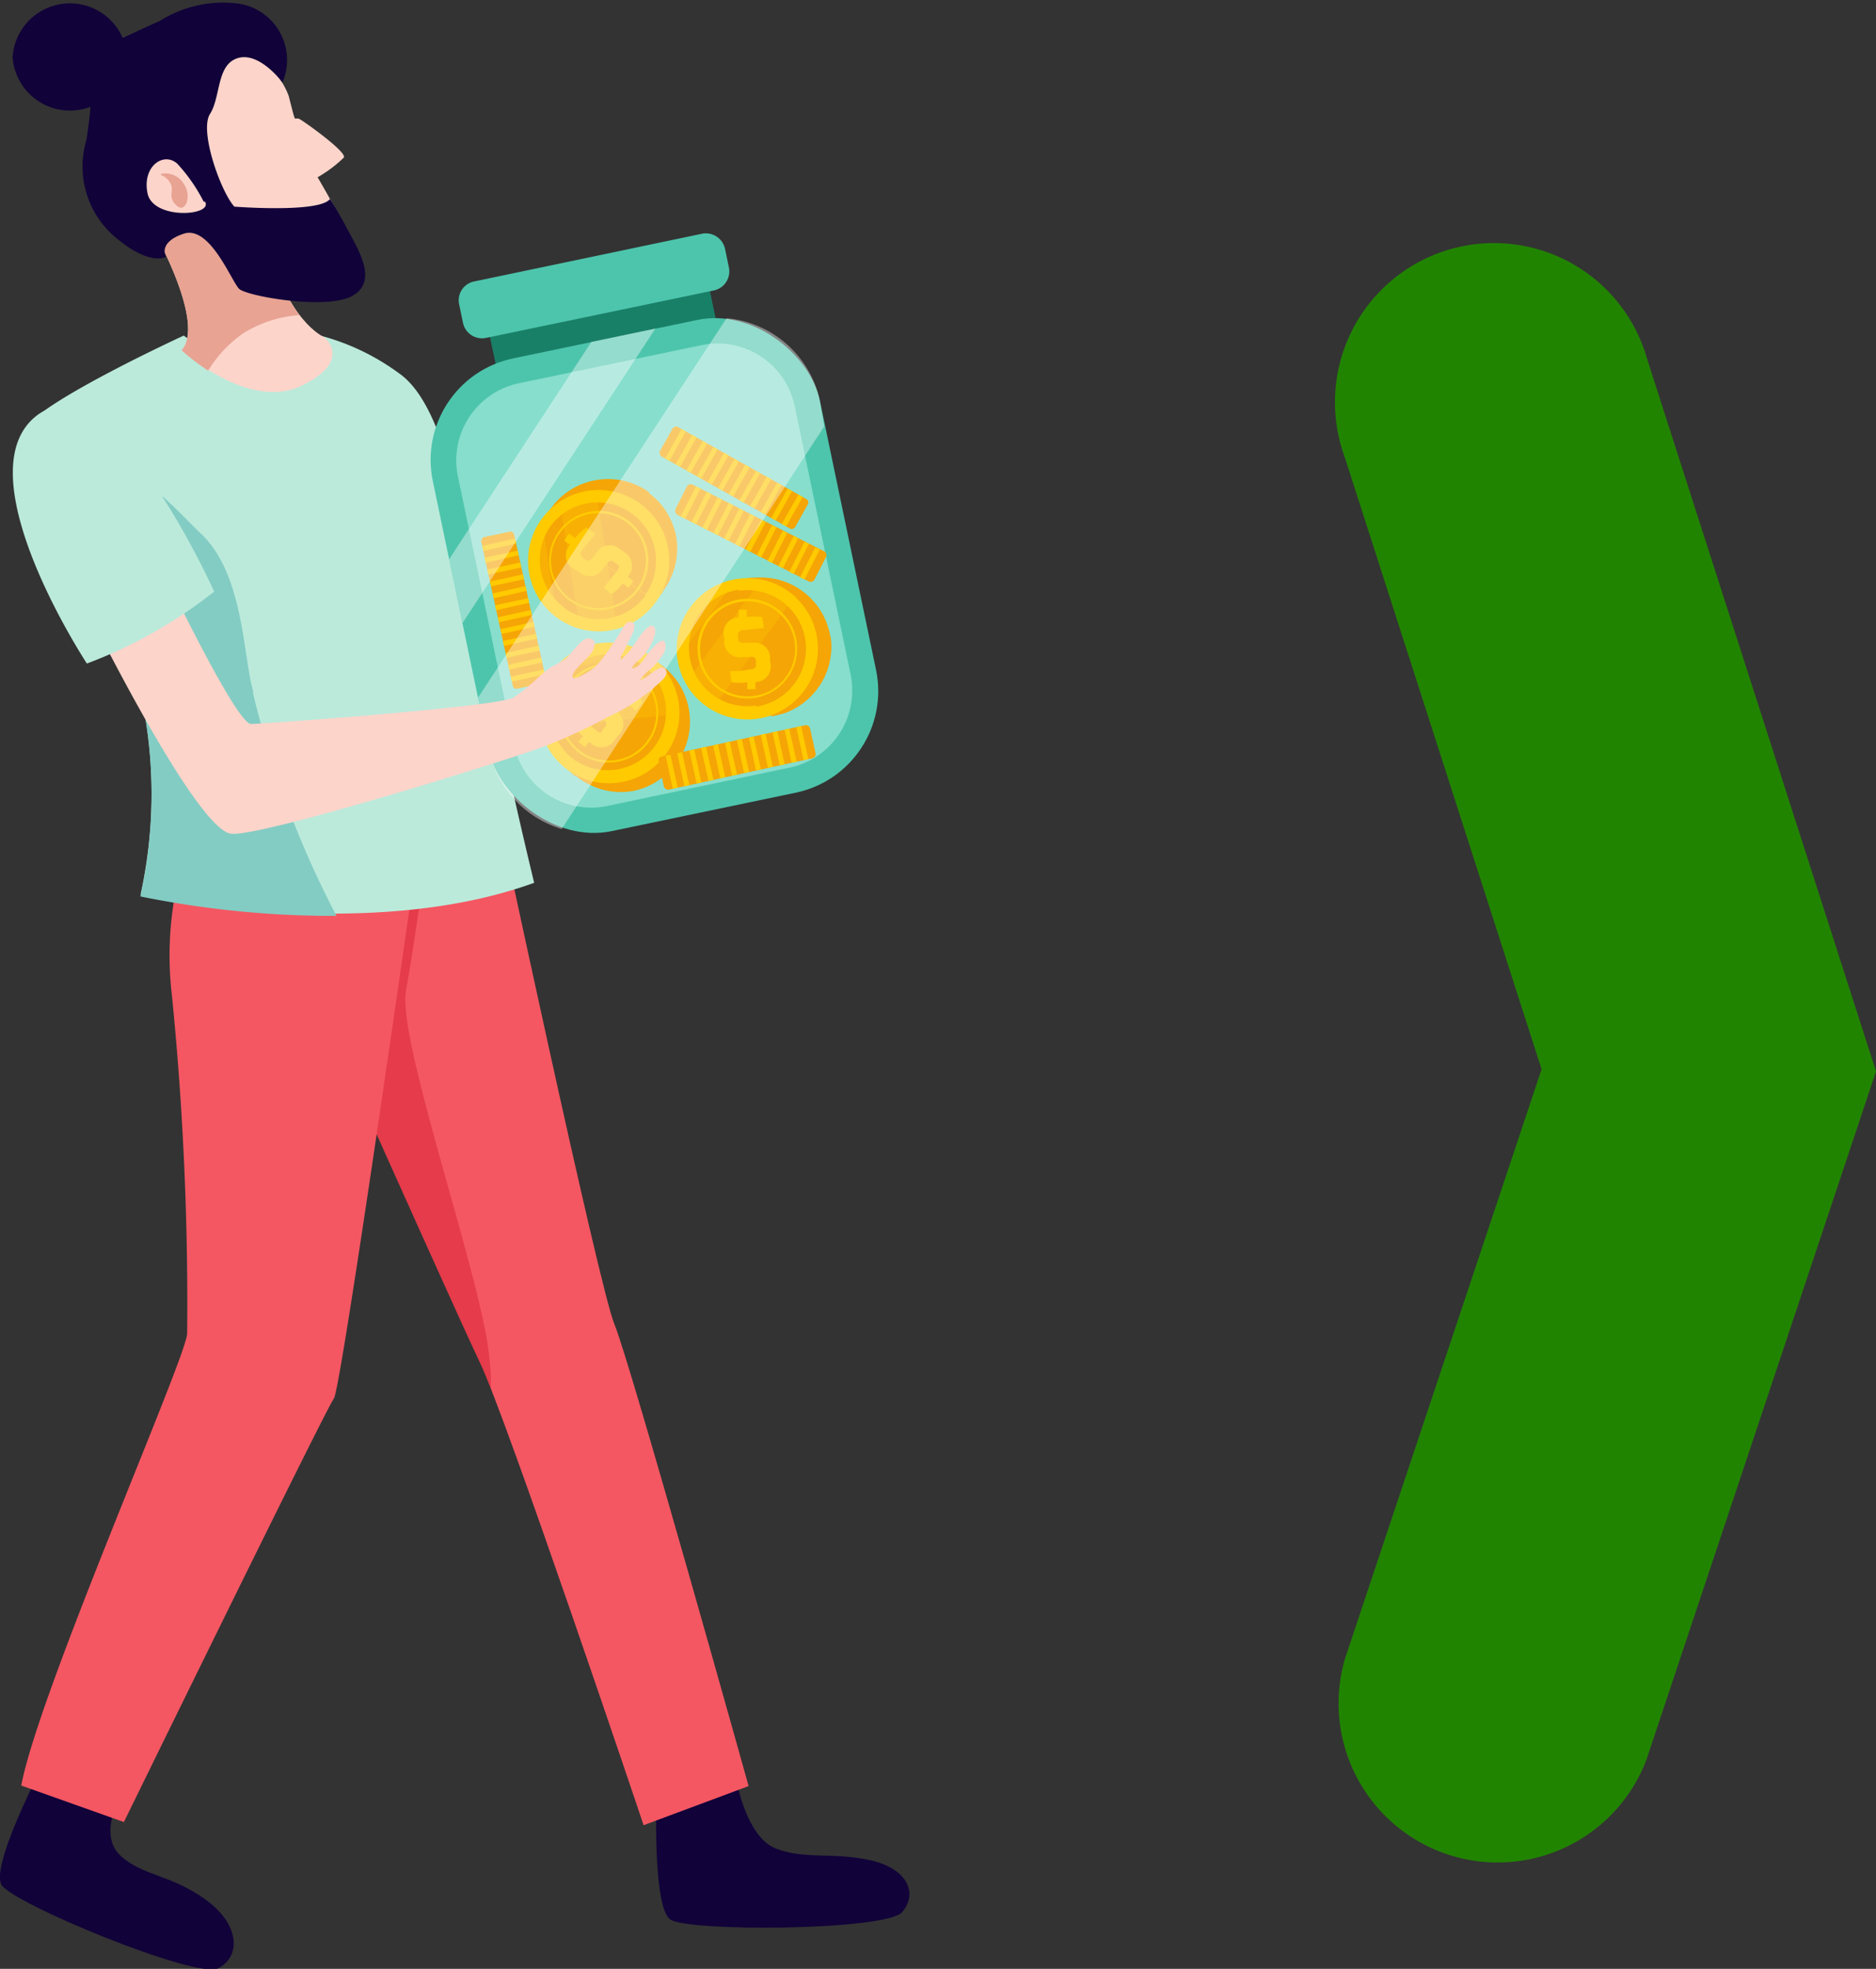 <svg xmlns="http://www.w3.org/2000/svg" xmlns:xlink="http://www.w3.org/1999/xlink" viewBox="0 0 71.47 74.98"><rect x="0" y="0" width="71.47" height="74.98" fill="#333333" stroke="none"/><defs><style>.cls-1{fill:none;}.cls-2{isolation:isolate;}.cls-3{fill:#218400;}.cls-4{fill:#110239;}.cls-5{fill:#f45762;}.cls-6{opacity:0.35;mix-blend-mode:multiply;}.cls-7{clip-path:url(#clip-path);}.cls-8{fill:#c9071e;}.cls-9{fill:#fcd4ca;}.cls-10{fill:#e8a393;}.cls-11{fill:#bbeadb;}.cls-12{fill:#83ccc3;}.cls-13{fill:#198068;}.cls-14{fill:#4dc5ac;}.cls-15{fill:#87decd;}.cls-16{fill:#f5a505;}.cls-17{fill:#ffca00;}.cls-18{opacity:0.3;}.cls-18,.cls-22{mix-blend-mode:screen;}.cls-19{clip-path:url(#clip-path-2);}.cls-20{clip-path:url(#clip-path-3);}.cls-21{clip-path:url(#clip-path-4);}.cls-22{opacity:0.4;}.cls-23{clip-path:url(#clip-path-5);}.cls-24{fill:#fff;}</style><clipPath id="clip-path"><rect class="cls-1" x="8.91" y="30.46" width="9.79" height="22.39"/></clipPath><clipPath id="clip-path-2"><rect class="cls-1" x="20.52" y="24.72" width="5.37" height="3.02"/></clipPath><clipPath id="clip-path-3"><rect class="cls-1" x="20.33" y="18.67" width="3.21" height="5.36"/></clipPath><clipPath id="clip-path-4"><rect class="cls-1" x="25.8" y="22.05" width="4.51" height="4.99"/></clipPath><clipPath id="clip-path-5"><rect class="cls-1" x="17.11" y="12.12" width="14.33" height="19.46"/></clipPath></defs><g class="cls-2"><g id="Capa_2" data-name="Capa 2"><g id="Capa_1-2" data-name="Capa 1"><path class="cls-3" d="M71.47,40.8,62.73,67a6.06,6.06,0,0,1-11.49-3.83l7.49-22.45L51.22,17.38a6.06,6.06,0,1,1,11.53-3.71Z"/><path class="cls-4" d="M1.36,67.77s-1.68,3.3-1.31,4,7.42,3.61,8.26,3.19.88-1.63-.47-2.61-2.39-.89-3.25-1.68,0-2.29,0-2.29Z"/><path class="cls-4" d="M25,69s-.09,3.6.52,4.09,8.24.44,8.85-.27.22-1.7-1.33-2c-1.39-.28-2.42,0-3.5-.43s-1.46-2.48-1.46-2.48Z"/><path class="cls-5" d="M18.84,30.35,8.9,31s8.35,18.74,9.38,20.88,6.24,17.63,6.24,17.63l4-1.49S24,51.84,23.41,50.44s-4.57-20.09-4.57-20.09"/><g class="cls-6"><g class="cls-7"><path class="cls-8" d="M15.47,37.69c.32-1.67.55-3.82.91-5.48.15-.66,1.06-.69,1.13-1.34a1.68,1.68,0,0,1-.39-.41L8.9,31s8.35,18.74,9.38,20.88c.1.22.24.56.42,1,0-.36,0-.72-.05-1.08-.21-2.89-3.55-12.2-3.18-14.08"/></g></g><path class="cls-5" d="M16,31.19H7.55a12.92,12.92,0,0,0-1,6.72,118,118,0,0,1,.58,12.88C7.09,51.72,1.47,64.46.81,68l3.91,1.39s7.71-15.76,8-16.13,3.36-22,3.36-22"/><path class="cls-9" d="M18.42,27.42s1.68,2.42,2.84,2.23,8.25-5.08,8.25-5.08L28.86,23s-6.48,4.43-7.13,4.24-1.5-2-1.5-2Z"/><path class="cls-10" d="M18.42,27.42s1.68,2.42,2.84,2.23,8.25-5.08,8.25-5.08L28.86,23s-6.48,4.43-7.13,4.24-1.5-2-1.5-2Z"/><path class="cls-11" d="M5.35,34.05s8.51,1.93,15-.43c0,0-1.46-6-2-9.39s-1.2-8.64-3.13-10a8.88,8.88,0,0,0-3.22-1.5,2.34,2.34,0,0,1-1.53,1.53C9.37,14.59,7,12.78,7,12.78s-5.41,2.49-6,3.5C-.29,18.34,4.75,24.06,5.5,27.09a17.92,17.92,0,0,1-.15,7"/><path class="cls-12" d="M9.64,26.31c-.39-1.39-.36-4.48-2-6-.94-.9-2.1-2.3-3.51-2.55-1.7-.29-1.81.06-3.33-.29.32,2.56,4.07,7.09,4.7,9.67a17.92,17.92,0,0,1-.15,7,36.81,36.81,0,0,0,7.47.74,36.47,36.47,0,0,1-3.18-8.48"/><path class="cls-9" d="M5.92,8.91s1.91,3.4,1,4.43c0,0,2.56,2.33,4.57,1.35s.84-1.86.84-1.86-1.4-.61-2.1-3.55-4.29-.37-4.29-.37"/><path class="cls-10" d="M7.94,14.1a4.76,4.76,0,0,1,1.3-1.39A4.66,4.66,0,0,1,11.4,12a7.08,7.08,0,0,1-1.19-2.71c-.7-2.94-4.29-.37-4.29-.37s1.91,3.4,1,4.42a8.27,8.27,0,0,0,1,.77"/><path class="cls-4" d="M4.85,2.17a2.19,2.19,0,0,1-4.37,0,2.19,2.19,0,0,1,4.37,0"/><path class="cls-9" d="M9.28,2A2.71,2.71,0,0,1,11,3.66c.32,1.24.16.72.44.89S13.22,5.8,13.1,6a4.89,4.89,0,0,1-1,.75s.33.56.75,1.33S10.49,9.79,9.53,9.44,6.2,7.58,6.11,5.29s.94-4,3.17-3.29"/><path class="cls-4" d="M3.5,2S5.27,1.16,6.1.79a4.52,4.52,0,0,1,3-.65,2.17,2.17,0,0,1,1.66,3s-.86-1.17-1.69-.93S8.42,3.68,8,4.34s.43,3,.93,3.53c0,0,3.23.25,3.64-.29,0,0,.29.44.71,1.23s1.12,1.94.12,2.47-4,0-4.29-.28S8,8.57,7,8.9s-.68.88-.68.88-.58.38-1.91-.73A3.53,3.53,0,0,1,3.29,5.34,17.24,17.24,0,0,0,3.5,2"/><path class="cls-9" d="M7.76,7.68a6.44,6.44,0,0,0-1-1.44c-.52-.48-1.35.09-1.14,1.12s2.52.86,2.19.32"/><path class="cls-10" d="M6.15,6.62A.81.81,0,0,1,7,7c.32.46.07,1.13-.26.84s-.16-.51-.2-.73a.66.66,0,0,0-.42-.45"/><path class="cls-9" d="M29.24,24.29c.15-.1.36,0,.63.24-.35-.43-.76-.88-.36-.94s.67.55,1,.74c-.16-.21-1.06-.84-.71-1.31.21-.28,1.18.81,1.38,1-.19-.17-1-1-.57-1.21s.94.58,1.22.81.49.31.54.59c.09.55-.71.92-1.12,1A2.14,2.14,0,0,1,29.58,25c-.28-.16-.49-.61-.34-.71"/><rect class="cls-13" x="18.63" y="10.86" width="8.56" height="2.73" transform="translate(-2.01 4.94) rotate(-11.78)"/><rect class="cls-14" x="17.4" y="12.72" width="15.06" height="18.39" rx="3.95" transform="translate(-3.95 5.56) rotate(-11.79)"/><path class="cls-15" d="M23.11,30.7a3,3,0,0,1-3.52-2.31L17.44,18.12a3,3,0,0,1,2.31-3.52l7-1.46a3,3,0,0,1,3.52,2.3l2.14,10.27a3,3,0,0,1-2.31,3.52Z"/><path class="cls-16" d="M21.52,25.79a2.68,2.68,0,0,0,.39,3.77L25.3,25.4a2.69,2.69,0,0,0-3.78.39"/><path class="cls-16" d="M25.69,29.17a2.65,2.65,0,0,1-.61.55,2.61,2.61,0,0,1-1,.41,2.67,2.67,0,0,1-1.7-.29,2.26,2.26,0,0,1-.43-.28L25.3,25.4l.13.12a2.68,2.68,0,0,1,.26,3.65"/><path class="cls-17" d="M24.89,25.07a2.68,2.68,0,1,0,.39,3.77,2.67,2.67,0,0,0-.39-3.77"/><path class="cls-16" d="M21.47,25.74a2.23,2.23,0,0,0,.33,3.14l2.81-3.46a2.24,2.24,0,0,0-3.14.32"/><path class="cls-16" d="M24.61,25.42,21.8,28.88a2.23,2.23,0,0,0,2.81-3.46"/><path class="cls-17" d="M22,28.62a1.89,1.89,0,1,1,2.66-.28,1.89,1.89,0,0,1-2.66.28m2.33-2.87a1.81,1.81,0,1,0,.27,2.54,1.81,1.81,0,0,0-.27-2.54"/><path class="cls-17" d="M22.94,26.17a.59.59,0,0,1,.92-.08l.18-.22.25.2-.19.23a2.16,2.16,0,0,1,.39.44l-.27.33c-.15-.14-.41-.38-.54-.48s-.23-.18-.35,0l0,.06c-.09.11-.08.19,0,.3l.21.17a.59.59,0,0,1,0,.9l-.09.11a.6.6,0,0,1-1,.11l-.17.21-.25-.2.18-.21a1.77,1.77,0,0,1-.39-.45l.27-.33c.1.09.33.32.57.52s.22.13.31,0l.06-.07c.08-.1.1-.17,0-.28l-.2-.16a.61.61,0,0,1-.07-.93Z"/><g class="cls-18"><g class="cls-19"><path class="cls-17" d="M24.34,24.72,21.59,25a2.43,2.43,0,0,0-.47.44l3.77-.38a2.69,2.69,0,0,0-.55-.35"/><path class="cls-17" d="M25.51,25.79l-4.85.5a2.76,2.76,0,0,0-.08,1.45l5.3-.55a2.6,2.6,0,0,0-.37-1.4"/></g></g><path class="cls-16" d="M21.53,23.09a2.67,2.67,0,0,0,3.75-.58L21,19.34a2.69,2.69,0,0,0,.58,3.75"/><path class="cls-16" d="M24.7,18.76a2.85,2.85,0,0,1,.58.57,2.81,2.81,0,0,1,.46,1,2.67,2.67,0,0,1-.2,1.71,2.21,2.21,0,0,1-.26.44L21,19.34a1.71,1.71,0,0,0,.11-.14,2.69,2.69,0,0,1,3.64-.44"/><path class="cls-17" d="M20.64,19.76a2.69,2.69,0,1,0,3.75-.58,2.68,2.68,0,0,0-3.75.58"/><path class="cls-16" d="M21.49,23.15a2.23,2.23,0,0,0,3.12-.49L21,20a2.23,2.23,0,0,0,.48,3.12"/><path class="cls-16" d="M21,20l3.6,2.63A2.23,2.23,0,0,0,21,20"/><path class="cls-17" d="M24.34,22.46a1.89,1.89,0,1,1-.41-2.64,1.9,1.9,0,0,1,.41,2.64m-3-2.18a1.81,1.81,0,1,0,2.53-.39,1.82,1.82,0,0,0-2.53.39"/><path class="cls-17" d="M21.85,21.66a.58.58,0,0,1-.13-.91l-.23-.17.19-.26.23.17a2.22,2.22,0,0,1,.43-.4l.34.25c-.14.15-.36.43-.46.56s-.16.24,0,.35l.07.05c.11.08.19.07.3-.07l.16-.22a.59.59,0,0,1,.89-.08l.11.08a.61.61,0,0,1,.17.95l.21.17-.18.25-.23-.16a1.66,1.66,0,0,1-.43.41L23,22.38c.08-.11.3-.36.48-.6s.12-.23,0-.31l-.08-.06c-.1-.07-.18-.09-.27.05l-.16.2a.6.6,0,0,1-.92.12Z"/><g class="cls-18"><g class="cls-20"><path class="cls-17" d="M20.33,20.33l.42,2.74a2.82,2.82,0,0,0,.47.44l-.58-3.74a2.82,2.82,0,0,0-.31.56"/><path class="cls-17" d="M21.33,19.11l.75,4.82a2.65,2.65,0,0,0,1.45,0l-.82-5.26a2.65,2.65,0,0,0-1.38.44"/></g></g><path class="cls-16" d="M26.34,25a2.68,2.68,0,0,0,3.05,2.25L28.59,22A2.69,2.69,0,0,0,26.34,25"/><path class="cls-16" d="M31.64,24.23a2.45,2.45,0,0,1,0,.81,2.64,2.64,0,0,1-.4,1.05,2.72,2.72,0,0,1-1.35,1.07,4.05,4.05,0,0,1-.5.12L28.59,22l.18,0a2.69,2.69,0,0,1,2.87,2.28"/><path class="cls-17" d="M28.07,22.05a2.69,2.69,0,1,0,3.06,2.25,2.69,2.69,0,0,0-3.06-2.25"/><path class="cls-16" d="M26.27,25a2.23,2.23,0,0,0,2.54,1.87l-.67-4.41A2.23,2.23,0,0,0,26.27,25"/><path class="cls-16" d="M28.14,22.5l.67,4.41a2.23,2.23,0,0,0-.67-4.41"/><path class="cls-17" d="M28.76,26.58a1.9,1.9,0,1,1,1.59-2.16,1.91,1.91,0,0,1-1.59,2.16m-.55-3.66a1.81,1.81,0,1,0,2.06,1.51,1.81,1.81,0,0,0-2.06-1.51"/><path class="cls-17" d="M27.58,24.24a.59.59,0,0,1,.56-.73l0-.29.31,0,0,.28a2.23,2.23,0,0,1,.59,0l.06.42-.72.07c-.19,0-.28.06-.26.24v.08c0,.14.09.19.27.17l.26,0a.59.59,0,0,1,.69.57l0,.14a.61.61,0,0,1-.56.79l0,.27-.31,0,0-.27a1.68,1.68,0,0,1-.6,0l-.06-.42c.13,0,.46,0,.77-.07.14,0,.24-.07.22-.22v-.09c0-.12-.06-.19-.23-.16l-.25,0a.59.59,0,0,1-.73-.57Z"/><g class="cls-18"><g class="cls-21"><path class="cls-17" d="M27.45,22.23,25.8,24.46a2.76,2.76,0,0,0,0,.64l2.25-3.05a3,3,0,0,0-.62.18"/><path class="cls-17" d="M29,22.08,26.13,26a2.73,2.73,0,0,0,1,1l3.16-4.29A2.67,2.67,0,0,0,29,22.08"/></g></g><path class="cls-16" d="M18.46,20.45l.94-.2a.15.15,0,0,1,.19.12l1.2,5.46a.16.16,0,0,1-.13.19l-.94.21a.16.16,0,0,1-.19-.13l-1.19-5.45a.16.16,0,0,1,.12-.2"/><rect class="cls-17" x="19.46" y="25.63" width="1.29" height="0.19" transform="translate(-5.01 4.87) rotate(-12.29)"/><polygon class="cls-17" points="19.36 25.32 20.61 25.04 20.66 25.23 19.4 25.5 19.36 25.32"/><polygon class="cls-17" points="19.26 24.87 20.52 24.59 20.56 24.78 19.3 25.05 19.26 24.87"/><polygon class="cls-17" points="19.16 24.41 20.42 24.14 20.46 24.32 19.2 24.6 19.16 24.41"/><rect class="cls-17" x="19.07" y="23.82" width="1.29" height="0.19" transform="translate(-4.65 4.76) rotate(-12.33)"/><polygon class="cls-17" points="18.96 23.51 20.22 23.23 20.26 23.42 19 23.7 18.96 23.51"/><polygon class="cls-17" points="20.12 22.78 20.16 22.96 18.9 23.24 18.86 23.05 20.12 22.78"/><rect class="cls-17" x="18.77" y="22.46" width="1.29" height="0.19" transform="translate(-4.47 4.8) rotate(-12.66)"/><rect class="cls-17" x="18.67" y="22.01" width="1.29" height="0.19" transform="translate(-4.28 4.64) rotate(-12.35)"/><polygon class="cls-17" points="19.82 21.42 19.86 21.61 18.61 21.88 18.56 21.69 19.82 21.42"/><polygon class="cls-17" points="19.72 20.97 19.76 21.15 18.5 21.43 18.46 21.24 19.72 20.97"/><polygon class="cls-17" points="19.63 20.51 19.67 20.7 18.41 20.98 18.37 20.79 19.63 20.51"/><path class="cls-16" d="M30.77,19.22l-.47.84a.15.15,0,0,1-.22.06l-4.87-2.73a.17.17,0,0,1-.06-.23l.47-.83a.15.15,0,0,1,.22-.06L30.71,19a.15.15,0,0,1,.06.22"/><polygon class="cls-17" points="26.13 16.43 25.5 17.55 25.34 17.46 25.97 16.34 26.13 16.43"/><rect class="cls-17" x="25.5" y="17.08" width="1.29" height="0.19" transform="translate(-1.65 31.53) rotate(-60.63)"/><polygon class="cls-17" points="26.94 16.89 26.31 18.01 26.15 17.91 26.78 16.79 26.94 16.89"/><polygon class="cls-17" points="27.34 17.11 26.71 18.23 26.55 18.14 27.18 17.02 27.34 17.11"/><rect class="cls-17" x="26.71" y="17.76" width="1.29" height="0.19" transform="translate(-1.6 32.97) rotate(-60.71)"/><polygon class="cls-17" points="28.15 17.57 27.52 18.69 27.36 18.59 27.99 17.47 28.15 17.57"/><polygon class="cls-17" points="27.93 18.91 27.76 18.82 28.39 17.7 28.56 17.79 27.93 18.91"/><polygon class="cls-17" points="28.33 19.14 28.17 19.05 28.8 17.93 28.96 18.02 28.33 19.14"/><rect class="cls-17" x="28.33" y="18.67" width="1.29" height="0.19" transform="translate(-1.58 34.81) rotate(-60.64)"/><rect class="cls-17" x="28.73" y="18.89" width="1.29" height="0.19" transform="translate(-1.54 35.34) rotate(-60.75)"/><polygon class="cls-17" points="29.55 19.82 29.38 19.73 30.01 18.61 30.18 18.7 29.55 19.82"/><polygon class="cls-17" points="29.95 20.05 29.78 19.96 30.42 18.83 30.58 18.93 29.95 20.05"/><path class="cls-16" d="M25.73,19.39l.44-.86a.16.16,0,0,1,.22-.07l5,2.53a.17.17,0,0,1,.08.22l-.44.86a.16.16,0,0,1-.22.07l-5-2.53a.17.17,0,0,1-.07-.22"/><polygon class="cls-17" points="30.48 21.99 31.06 20.84 31.23 20.93 30.65 22.07 30.48 21.99"/><polygon class="cls-17" points="30.07 21.78 30.65 20.63 30.82 20.71 30.23 21.86 30.07 21.78"/><rect class="cls-17" x="29.39" y="20.94" width="1.29" height="0.19" transform="translate(-2.34 38.25) rotate(-63.02)"/><polygon class="cls-17" points="29.24 21.36 29.82 20.21 29.99 20.3 29.41 21.44 29.24 21.36"/><polygon class="cls-17" points="28.83 21.15 29.41 20 29.58 20.09 29 21.23 28.83 21.15"/><polygon class="cls-17" points="28.41 20.93 29 19.79 29.17 19.88 28.58 21.02 28.41 20.93"/><rect class="cls-17" x="27.73" y="20.1" width="1.29" height="0.19" transform="translate(-2.5 36.31) rotate(-63.01)"/><rect class="cls-17" x="27.32" y="19.89" width="1.29" height="0.19" transform="translate(-2.54 35.83) rotate(-63.01)"/><rect class="cls-17" x="26.91" y="19.68" width="1.29" height="0.19" transform="translate(-2.64 35.21) rotate(-62.75)"/><polygon class="cls-17" points="27.34 18.95 27.51 19.03 26.93 20.18 26.76 20.09 27.34 18.95"/><polygon class="cls-17" points="26.93 18.73 27.1 18.82 26.52 19.97 26.35 19.88 26.93 18.73"/><polygon class="cls-17" points="26.52 18.52 26.69 18.61 26.1 19.76 25.93 19.67 26.52 18.52"/><path class="cls-16" d="M30.86,27.74l.21.94a.17.17,0,0,1-.13.2l-5.45,1.19a.17.17,0,0,1-.2-.13l-.2-.94a.16.16,0,0,1,.12-.19l5.46-1.19a.16.16,0,0,1,.19.12"/><polygon class="cls-17" points="25.54 28.74 25.82 30 25.63 30.04 25.36 28.78 25.54 28.74"/><rect class="cls-17" x="25.94" y="28.65" width="0.19" height="1.29" transform="translate(-5.64 6.21) rotate(-12.28)"/><polygon class="cls-17" points="26.45 28.54 26.72 29.8 26.54 29.84 26.26 28.58 26.45 28.54"/><polygon class="cls-17" points="26.9 28.44 27.18 29.7 26.99 29.74 26.71 28.48 26.9 28.44"/><polygon class="cls-17" points="27.35 28.34 27.63 29.6 27.44 29.64 27.17 28.39 27.35 28.34"/><polygon class="cls-17" points="27.8 28.24 28.08 29.5 27.89 29.54 27.62 28.29 27.8 28.24"/><polygon class="cls-17" points="28.54 29.4 28.35 29.44 28.07 28.18 28.26 28.14 28.54 29.4"/><polygon class="cls-17" points="28.99 29.3 28.8 29.34 28.53 28.09 28.71 28.05 28.99 29.3"/><rect class="cls-17" x="29.12" y="27.95" width="0.19" height="1.29" transform="translate(-5.45 6.92) rotate(-12.37)"/><rect class="cls-17" x="29.57" y="27.85" width="0.19" height="1.29" transform="translate(-5.42 7.02) rotate(-12.37)"/><polygon class="cls-17" points="30.35 29.01 30.16 29.05 29.89 27.79 30.07 27.75 30.35 29.01"/><rect class="cls-17" x="30.47" y="27.65" width="0.19" height="1.29" transform="translate(-5.35 7.21) rotate(-12.37)"/><path class="cls-14" d="M27.2,11.06l-8.69,1.81a.74.74,0,0,1-.87-.57l-.15-.72a.73.73,0,0,1,.57-.86L26.75,8.9a.75.75,0,0,1,.87.57l.15.72a.74.74,0,0,1-.57.87"/><g class="cls-22"><g class="cls-23"><polygon class="cls-24" points="22.53 13.02 17.11 21.3 17.62 23.73 24.97 12.51 22.53 13.02"/><path class="cls-24" d="M31.23,15.24a4,4,0,0,0-3.55-3.12L18.21,26.57l.42,2a4,4,0,0,0,2.77,3l10-15.33Z"/></g></g><path class="cls-9" d="M6.62,22.57s2.42,5,2.94,5,9.34-.65,10-1a7.74,7.74,0,0,0,1-.82A3.82,3.82,0,0,1,21,25.4a5.24,5.24,0,0,0,.57-.32c.14-.12.62-.84.89-.77s.2.22.16.39-.35.44-.5.6-.34.35-.3.49.5-.15.6-.21a1.69,1.69,0,0,0,.41-.35c.13-.15.25-.32.37-.49l.21-.32a5.43,5.43,0,0,0,.32-.51c.08-.14.2-.3.37-.2s0,.42-.07.56-.15.29-.22.45-.21.28-.15.4a2.53,2.53,0,0,0,.48-.55c.09-.12.54-.87.75-.72s-.07.71-.22.92a2,2,0,0,1-.34.38c-.05,0-.3.3-.25.3.31,0,.53-.5.73-.72s.5-.54.55-.14a.67.67,0,0,1-.16.42,2.24,2.24,0,0,1-.49.53,1.61,1.61,0,0,0-.32.35c.24,0,.69-.59.91-.44s0,.39-.09.47a7.4,7.4,0,0,1-2.06,1.39,21,21,0,0,1-2.35,1.09c-1.14.45-10.86,3.49-12,3.35s-4.24-6.09-5.12-7.82,3-1.36,3-1.36"/><path class="cls-11" d="M3.31,25.27a18,18,0,0,0,4.85-2.74s-4-8.91-6.79-6.68,1.94,9.42,1.94,9.42"/></g></g></g></svg>